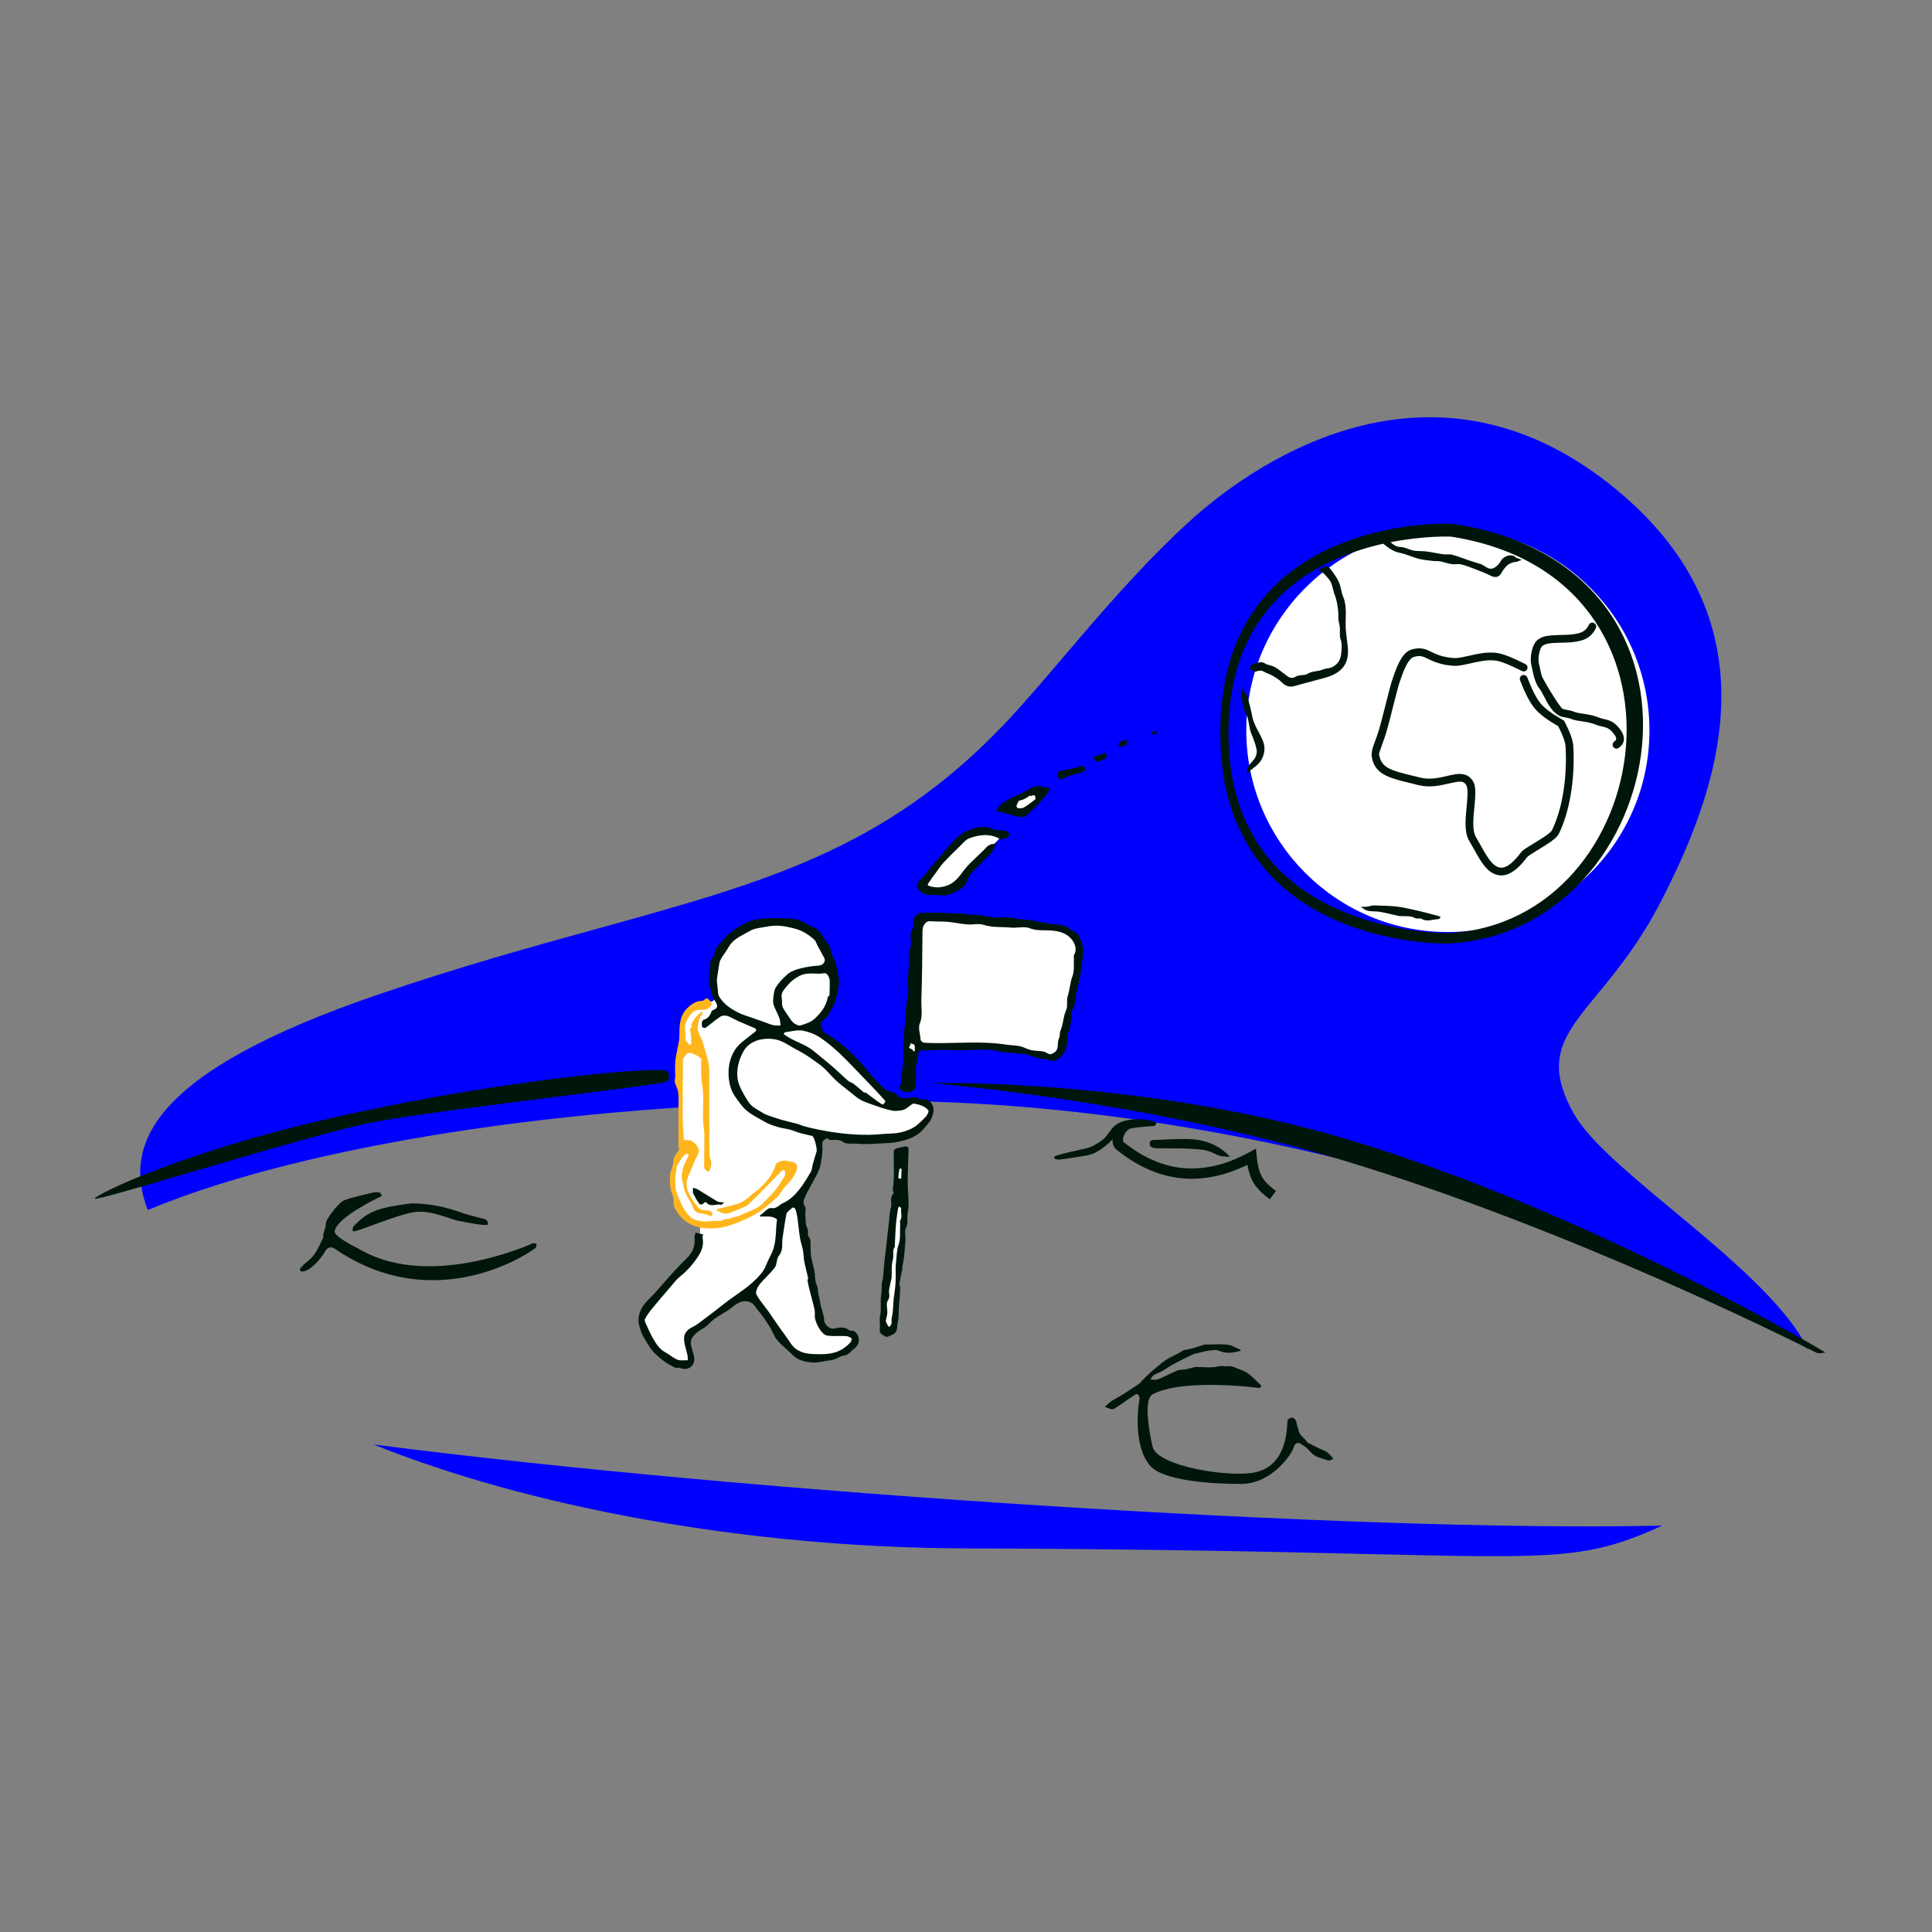 <svg width="750" height="750" viewBox="0 0 750 750" fill="none" xmlns="http://www.w3.org/2000/svg">
<rect x="0" y="0" width="750" height="750" fill="#808080" stroke="none"/>
<path d="M644.479 350.497C667.513 306.061 691.37 240.23 624.566 187.712C557.759 135.19 491.784 174.719 460.747 203.301C442.84 219.791 426.538 238.922 412.263 255.674C403.94 265.441 396.307 274.399 389.446 281.554C343.204 329.776 296.724 342.607 231.901 360.502C206.633 367.477 178.578 375.222 146.663 386.132C59.815 415.824 47.319 443.767 57.376 469.736C60.597 468.385 63.973 467.051 67.498 465.736C126.148 443.861 226.107 427.36 342.098 427.36C490.204 427.36 644.237 480.879 701.87 523.749C693.083 506.084 670.286 487.144 649.418 469.807C632.429 455.693 616.718 442.641 610.888 432.204C599.217 411.312 606.996 401.865 620.171 385.862C627.42 377.057 636.303 366.268 644.479 350.497Z" fill="#0000FF"/>
<path d="M645.336 592.223L644.55 592.244L641.095 592.316C525.897 594.542 292.86 579.831 145.026 560.744C145.024 560.743 145.022 560.742 145.019 560.741L145 560.74C145.009 560.741 145.018 560.742 145.026 560.744C204.363 584.683 288.574 600.839 374.999 601.086C446.501 601.29 495.615 602.441 530.754 603.265C604.532 604.994 616.699 605.28 645.121 592.322L645.336 592.223Z" fill="#0000FF"/>
<path fill-rule="evenodd" clip-rule="evenodd" d="M348.964 447.421L351.79 447.603L347.607 514.696L345.591 517.232L342.492 515.105L348.964 447.421Z" fill="white"/>
<circle cx="562.057" cy="283.554" r="78.255" fill="white"/>
<path fill-rule="evenodd" clip-rule="evenodd" d="M357.203 359.811C357.203 359.811 357.029 355.321 362.38 355.056C367.726 354.791 411.401 359.811 411.401 359.811C411.401 359.811 420.799 361.164 419.247 371.724C417.691 382.285 412.018 406.622 412.018 406.622C412.018 406.622 412.684 410.785 405.86 409.68C399.036 408.575 378.775 403.307 357.203 406.651C357.203 406.651 353.64 407.069 353.743 422.219L351.79 421.859C351.79 421.859 354.641 364.061 357.203 359.811Z" fill="white"/>
<path fill-rule="evenodd" clip-rule="evenodd" d="M389.258 324.077C389.68 323.626 389.258 324.077 389.258 324.077C387.544 325.914 386.088 327.549 385.148 328.728C380.667 334.365 374.662 339.707 372.237 343.792C372.237 343.792 361.503 348.683 357.203 343.597C357.203 343.597 367.064 330.665 374.886 324.888C374.886 324.888 382.483 321.147 389.258 324.077ZM397.592 315.453L389.655 313.148C389.655 313.148 397.704 308.133 402.165 306.233L405.86 307.235C405.86 307.235 402.041 310.967 397.592 315.453C397.48 315.573 397.592 315.453 397.592 315.453Z" fill="white"/>
<path fill-rule="evenodd" clip-rule="evenodd" d="M265.811 530.578C265.811 530.578 251.848 527.482 248.525 511.517C248.525 511.517 251.07 506.911 261.048 496.247C261.048 496.247 273.661 488.149 271.584 475.312C271.584 475.312 257.824 471.745 262.426 450.839L265.36 445.48C265.36 445.48 262.111 422.268 264.863 408.525C264.863 408.525 262.318 390.996 272.92 389.738C272.92 389.738 277.381 389.084 277.874 387.338C277.874 387.338 271.343 369.25 290.462 360.481C309.576 351.716 324.449 366.816 323.849 382.91C323.849 382.91 322.194 393.926 315.449 398.854C315.449 398.854 329.936 407.917 338.002 419.831C338.002 419.831 347.019 429.183 350.983 427.607C350.983 427.607 363.071 427.342 361.424 431.567C359.781 435.788 358.623 441.838 340.923 442.757C340.923 442.757 323.812 440.563 319.351 440.439L316.214 439.343C316.214 439.343 320.075 447.532 315.875 455.341C311.674 463.146 308.62 465.848 309.072 467.363L318.374 510.863C318.374 510.863 317.704 518.209 325.926 516.922C334.149 515.631 331.968 520.65 330.33 521.854C328.691 523.063 315.142 534.65 303.771 519.872C292.399 505.091 290.727 502.053 290.727 502.053L267.987 517.973C267.987 517.973 266.22 519.69 267.507 523.688C267.507 523.688 269.965 529.605 265.811 530.578Z" fill="white"/>
<path fill-rule="evenodd" clip-rule="evenodd" d="M473.83 289.893C469.776 198.84 563.498 203.271 563.698 203.301C675.598 219.854 648.964 361.809 562.245 366.301C562.185 366.304 477.328 368.462 473.83 289.893ZM477.045 289.784C474.603 234.941 510.746 216.93 536.995 211.07C537.084 211.164 537.199 211.264 537.334 211.371C539.138 212.807 540.926 214.128 543.351 214.595C544.773 214.869 546.15 215.366 547.528 215.865L547.529 215.865C548.591 216.249 549.655 216.634 550.742 216.916C552.18 217.29 553.676 217.457 555.167 217.623C555.598 217.672 556.028 217.72 556.456 217.772C556.852 217.821 557.255 217.824 557.657 217.826C558.164 217.829 558.67 217.832 559.159 217.928C559.805 218.055 560.442 218.237 561.078 218.419C561.867 218.645 562.654 218.87 563.458 218.989C564.029 219.074 564.621 219.045 565.211 219.016C565.917 218.981 566.62 218.946 567.278 219.107C569.007 219.532 570.686 220.183 572.358 220.832L572.358 220.833C572.595 220.924 572.831 221.016 573.067 221.107L573.443 221.252C575.215 221.935 576.998 222.622 578.683 223.487C580.301 224.317 581.811 224.155 582.672 222.702C583.984 220.493 585.362 218.434 588.283 218.165C588.849 218.113 589.399 217.872 589.948 217.631C590.199 217.522 590.449 217.412 590.7 217.321L590.404 217.204C589.679 216.919 588.955 216.634 588.234 216.341C588.22 216.336 588.223 216.3 588.226 216.261C588.229 216.216 588.233 216.166 588.213 216.152C586.471 214.879 583.582 215.921 582.606 217.795C582.006 218.949 580.847 220.093 579.664 220.595C578.454 221.108 577.435 220.472 576.357 219.799L576.356 219.799C575.912 219.521 575.457 219.238 574.975 219.026C572.91 218.409 571.048 217.799 569.194 217.172C568.612 216.976 568.033 216.766 567.455 216.556L567.453 216.556L567.453 216.555C566.219 216.107 564.986 215.66 563.719 215.346C563.084 215.188 562.411 215.199 561.735 215.211C561.208 215.22 560.679 215.229 560.164 215.158C559.15 215.017 558.141 214.83 557.132 214.642L557.131 214.642C556.013 214.434 554.894 214.227 553.767 214.082C553.02 213.987 552.254 213.966 551.492 213.945C550.252 213.911 549.018 213.877 547.878 213.523C547.461 213.394 547.056 213.245 546.654 213.096C545.599 212.707 544.556 212.323 543.322 212.305C542.229 212.289 540.955 211.538 540.11 210.745C540.002 210.642 539.897 210.556 539.795 210.482C553.086 207.866 563.206 208.315 563.269 208.325C664.444 223.988 643.617 358.028 562.245 362.243C562.189 362.246 480.327 363.509 477.045 289.784ZM248.795 516.695L248.88 516.944C249.406 518.483 250.303 519.896 251.226 521.35C251.586 521.917 251.95 522.491 252.298 523.081C252.522 523.355 252.725 523.624 252.921 523.883L252.922 523.884C253.276 524.352 253.606 524.788 253.993 525.167C256.459 527.571 259.153 529.677 262.357 531.018C262.571 531.109 262.848 531.056 263.123 531.002C263.399 530.949 263.675 530.896 263.887 530.989C266.763 532.26 269.617 530.629 269.502 527.459C269.462 526.37 269.136 525.293 268.808 524.212C268.579 523.457 268.35 522.7 268.216 521.935C268.079 521.14 268.219 520.122 268.628 519.444C269.702 517.664 271.407 516.58 273.204 515.525C274.052 515.027 274.773 514.321 275.497 513.611L275.497 513.611L275.497 513.611L275.497 513.611L275.498 513.611L275.498 513.611L275.498 513.61L275.499 513.61C276.063 513.057 276.628 512.503 277.257 512.044C278.256 511.318 279.317 510.68 280.379 510.042C281.156 509.575 281.933 509.107 282.686 508.606C283.204 508.259 283.69 507.873 284.176 507.487L284.176 507.487C285.321 506.579 286.463 505.672 288.015 505.283C289.979 504.794 292.03 505.415 293.199 507.244C293.7 508.028 294.295 508.75 294.89 509.473C295.342 510.021 295.794 510.57 296.206 511.146C297.204 512.541 298.144 513.985 299.022 515.458C299.375 516.049 299.682 516.674 299.989 517.299L299.989 517.3C300.521 518.383 301.051 519.463 301.813 520.35C302.851 521.557 304.045 522.63 305.241 523.703L305.242 523.704C306.054 524.433 306.867 525.163 307.632 525.936C309.788 528.113 312.566 528.684 315.378 528.924C316.822 529.044 318.283 528.76 319.709 528.483L319.709 528.483C320.604 528.31 321.486 528.139 322.34 528.072C323.471 527.984 324.371 527.538 325.255 527.1C326.079 526.692 326.888 526.291 327.855 526.193C328.761 526.101 329.598 525.334 330.435 524.567C330.809 524.224 331.183 523.881 331.563 523.598C333.962 521.815 334.041 518.504 331.641 516.82C331.396 516.649 331.034 516.636 330.674 516.623C330.301 516.609 329.93 516.596 329.699 516.406C327.853 514.896 325.876 515.297 323.855 515.736C322.069 516.121 319.895 514.142 319.92 512.326C319.931 511.586 319.733 510.839 319.538 510.102L319.538 510.1C319.487 509.91 319.437 509.721 319.391 509.533C319.277 509.066 319.135 508.604 318.992 508.143C318.736 507.315 318.48 506.489 318.397 505.647C318.324 504.907 318.144 504.194 317.964 503.481C317.728 502.545 317.491 501.608 317.496 500.611C317.499 500.012 317.267 499.419 317.033 498.82C316.861 498.38 316.688 497.937 316.607 497.486C316.488 496.835 316.441 496.172 316.394 495.509V495.509C316.344 494.82 316.295 494.131 316.167 493.456C315.993 492.544 315.764 491.643 315.536 490.744L315.536 490.743L315.536 490.743L315.536 490.743L315.536 490.742L315.535 490.742L315.535 490.741L315.535 490.741L315.535 490.741L315.535 490.74L315.535 490.74L315.535 490.74L315.535 490.739L315.535 490.739L315.535 490.739L315.535 490.738L315.534 490.738L315.534 490.737L315.534 490.737L315.534 490.737L315.534 490.736L315.534 490.736C315.276 489.718 315.017 488.701 314.84 487.67C314.708 486.905 314.707 486.118 314.707 485.33C314.706 484.818 314.706 484.305 314.67 483.797C314.648 483.498 314.647 483.175 314.646 482.848C314.643 481.928 314.64 480.98 314.178 480.457C313.61 479.818 313.634 479.152 313.659 478.473C313.679 477.908 313.7 477.333 313.38 476.758C312.767 475.656 312.731 474.225 312.696 472.805V472.804C312.683 472.273 312.669 471.743 312.626 471.233C312.596 470.881 312.638 470.486 312.68 470.097V470.097V470.096V470.096V470.096V470.095V470.095V470.095V470.095V470.094V470.094V470.094V470.094V470.093V470.093V470.093V470.092V470.092V470.092C312.751 469.427 312.821 468.781 312.525 468.403C311.44 467.022 312.065 465.651 312.527 464.637C312.554 464.578 312.58 464.521 312.605 464.464C313.36 462.787 314.258 461.173 315.155 459.559L315.156 459.559C316.118 457.829 317.079 456.1 317.865 454.294C318.596 452.612 318.829 450.693 319.057 448.809L319.058 448.805C319.103 448.429 319.149 448.054 319.198 447.682C319.287 447.009 319.262 446.32 319.237 445.631V445.631V445.631V445.63V445.63V445.63V445.63V445.629V445.629V445.629V445.629V445.629V445.628V445.628V445.628V445.628V445.627V445.627V445.627V445.627V445.626V445.626C319.21 444.86 319.182 444.095 319.312 443.356C319.405 442.832 320.125 442.382 320.735 442C320.827 441.943 320.917 441.887 321.001 441.833C321.063 441.793 321.202 441.915 321.37 442.062C321.565 442.233 321.798 442.437 321.993 442.462C322.547 442.533 323.153 442.527 323.755 442.521C324.926 442.51 326.083 442.499 326.817 443.056C328.134 444.056 329.516 444.003 330.835 443.953C331.38 443.932 331.915 443.911 332.429 443.966C335.315 444.273 338.253 444.091 341.191 443.91L341.192 443.91L341.193 443.91L341.194 443.91L341.195 443.91L341.195 443.91L341.196 443.91L341.197 443.91L341.198 443.91L341.199 443.91L341.2 443.91L341.201 443.91L341.202 443.91L341.203 443.91L341.204 443.91L341.205 443.91L341.206 443.91L341.206 443.91L341.207 443.909L341.208 443.909L341.209 443.909C342.358 443.838 343.506 443.768 344.652 443.726C345.411 443.699 346.177 443.669 346.925 443.548C350.649 442.947 354.309 442.078 357.255 439.56C358.165 438.783 358.928 437.834 359.691 436.886C360.011 436.488 360.331 436.091 360.661 435.707C361.539 434.684 361.869 433.519 362.243 432.187C362.936 429.723 361.396 426.63 358.729 426.829C357.633 426.911 356.892 426.567 356.011 426.145C355.485 425.891 354.776 425.888 354.169 425.956C353.749 426.003 353.326 426.083 352.904 426.164C351.192 426.49 349.498 426.813 348.124 424.891C347.837 424.49 347.271 424.272 346.726 424.063C346.566 424.002 346.409 423.941 346.26 423.877C345.953 423.744 345.619 423.646 345.287 423.549C344.693 423.376 344.104 423.204 343.684 422.834C341.957 421.315 340.349 419.649 338.794 417.95C338.002 417.085 337.251 416.181 336.501 415.278L336.5 415.277L336.5 415.277L336.5 415.276L336.499 415.276L336.499 415.275L336.498 415.275L336.498 415.274L336.498 415.274L336.497 415.274L336.497 415.273L336.497 415.273L336.496 415.272L336.496 415.272L336.495 415.271L336.495 415.271L336.495 415.27L336.494 415.27L336.494 415.269L336.494 415.269L336.492 415.268L336.492 415.267L336.492 415.267L336.492 415.267L336.492 415.267L336.492 415.267L336.491 415.266L336.491 415.266L336.491 415.266L336.491 415.266L336.491 415.266L336.49 415.266L336.49 415.265L336.49 415.265L336.49 415.265L336.49 415.265L336.49 415.265L336.489 415.264L336.489 415.264L336.489 415.264L336.489 415.264C335.711 414.327 334.932 413.389 334.108 412.495C332.482 410.73 330.778 409.028 329.013 407.402C327.564 406.067 326.018 404.824 324.434 403.651C323.282 402.798 322.042 402.06 320.806 401.324L320.453 401.115C318.816 400.138 318.681 398.42 318.645 396.879C318.637 396.518 319.279 396.142 319.922 395.766C320.218 395.593 320.514 395.419 320.747 395.247C320.801 395.207 320.86 395.159 320.892 395.101C321.164 394.605 321.438 394.111 321.712 393.617L321.713 393.616L321.713 393.615L321.713 393.615L321.714 393.614L321.714 393.613L321.715 393.613L321.715 393.612L321.715 393.611L321.716 393.611L321.716 393.61L321.716 393.609L321.717 393.609L321.717 393.608L321.717 393.607L321.718 393.607L321.718 393.606L321.719 393.605L321.719 393.604L321.719 393.604L321.72 393.603C322.526 392.149 323.332 390.696 324.096 389.219C324.295 388.836 324.373 388.387 324.451 387.941V387.941L324.451 387.941L324.451 387.941C324.48 387.776 324.508 387.611 324.543 387.451C324.665 386.884 324.807 386.318 324.949 385.751C325.322 384.266 325.694 382.78 325.71 381.291C325.718 380.558 325.568 379.567 325.424 378.706C325.151 377.074 324.863 375.435 324.416 373.845C324.256 373.274 323.979 372.738 323.701 372.201C323.49 371.792 323.278 371.382 323.117 370.955C322.919 370.433 322.777 369.87 322.636 369.31L322.636 369.309C322.371 368.263 322.109 367.224 321.492 366.467C320.931 365.779 320.462 365.011 319.992 364.24L319.991 364.24L319.991 364.239C318.897 362.446 317.798 360.644 315.526 359.835C314.61 359.508 313.742 359.006 312.878 358.506C311.724 357.838 310.579 357.176 309.341 356.946C306.149 356.352 302.808 356.406 299.534 356.461C296.955 356.505 294.276 356.616 291.844 357.36C290.091 357.896 288.321 358.761 286.642 359.887C286.336 360.091 286.025 360.295 285.712 360.499C284.11 361.545 282.472 362.614 281.424 364.021C281.02 364.563 280.554 365.081 280.084 365.605C278.664 367.185 277.206 368.808 277.303 371.24C275.707 372.149 275.661 373.711 275.619 375.16C275.606 375.613 275.593 376.055 275.534 376.463L275.527 376.51C275.278 378.202 275.011 380.015 275.399 382.013C275.874 384.462 276.412 386.659 277.69 388.761C278.446 390.005 279.07 391.327 276.974 392.018C276.681 392.115 276.32 392.369 276.222 392.635C275.723 393.993 275.049 395.224 273.611 395.708C272.292 396.152 272.39 397.076 272.487 397.983C272.512 398.216 272.537 398.447 272.537 398.669C272.538 398.787 273.642 399.167 273.911 398.975C274.73 398.388 275.521 397.761 276.313 397.134C277.397 396.275 278.481 395.417 279.634 394.662C280.33 394.207 281.557 394.143 282.383 394.402C283.28 394.683 284.122 395.131 284.966 395.58L284.966 395.58C285.48 395.853 285.994 396.126 286.521 396.363C287.88 396.972 289.252 397.55 290.624 398.128C291.342 398.431 292.059 398.733 292.775 399.04C293.709 399.44 293.879 399.965 293.009 400.641C292.559 400.991 292.107 401.34 291.655 401.688L291.654 401.69L291.653 401.69L291.653 401.69L291.652 401.691L291.652 401.691L291.652 401.691L291.651 401.692L291.651 401.692L291.65 401.692L291.65 401.693L291.649 401.693L291.649 401.693L291.649 401.694L291.648 401.694L291.648 401.694L291.647 401.694L291.647 401.695L291.647 401.695L291.646 401.695L291.646 401.696C290.479 402.597 289.311 403.497 288.163 404.422C284.973 406.994 283.368 410.563 282.928 414.43C282.625 417.101 282.921 420.041 283.775 422.584C284.45 424.593 285.829 426.398 287.173 428.157C287.414 428.473 287.654 428.787 287.889 429.1C289.634 431.432 292.118 432.815 294.59 434.189C295.296 434.583 296.002 434.975 296.688 435.389C298.278 436.347 300.121 436.935 301.911 437.491C302.792 437.764 303.704 437.932 304.617 438.1C305.346 438.234 306.076 438.368 306.791 438.556C307.444 438.728 308.079 438.969 308.714 439.209L308.714 439.209C309.306 439.434 309.897 439.658 310.504 439.826C311.596 440.13 312.704 440.379 313.812 440.628L313.813 440.629C314.365 440.753 314.917 440.877 315.467 441.007C315.475 441.009 315.479 441.023 315.481 441.043C315.482 441.053 315.483 441.064 315.484 441.077L315.484 441.078V441.078C315.486 441.102 315.488 441.128 315.493 441.149C315.494 441.153 315.495 441.157 315.496 441.16C315.498 441.164 315.499 441.167 315.5 441.17C315.504 441.177 315.508 441.182 315.512 441.186C316.249 441.771 317.287 446.17 317.002 447.021C316.484 448.566 316.044 450.138 315.605 451.708L315.515 452.027C315.42 452.366 315.36 452.723 315.3 453.079L315.3 453.079C315.192 453.721 315.085 454.359 314.775 454.881L314.481 455.379C313.126 457.672 311.757 459.987 310.074 462.028C308.4 464.057 306.445 465.97 303.951 467.035C303.464 467.243 303.046 467.564 302.623 467.887C301.756 468.552 300.874 469.229 299.348 468.961C298.528 468.818 297.525 469.71 296.526 470.599C296.085 470.991 295.645 471.383 295.221 471.684C295.118 471.756 295.041 471.866 294.963 471.976C294.945 472.001 294.928 472.026 294.91 472.05C294.893 472.074 294.875 472.097 294.857 472.119C294.874 472.124 294.89 472.129 294.907 472.134L294.932 472.143L294.953 472.15L294.97 472.157L294.99 472.164L295.036 472.182C295.16 472.229 295.284 472.276 295.409 472.276C295.837 472.282 296.269 472.27 296.699 472.258L296.701 472.258C297.586 472.233 298.47 472.209 299.332 472.334C300.17 472.454 301.667 473.154 301.629 473.418C301.43 474.802 301.349 476.192 301.268 477.585V477.585C301.138 479.819 301.007 482.06 300.386 484.298C299.994 485.705 299.358 486.97 298.726 488.227C298.246 489.18 297.769 490.13 297.401 491.134C296.434 493.778 294.072 496.1 291.874 498.066C289.994 499.749 287.909 501.205 285.825 502.661C284.785 503.387 283.745 504.114 282.729 504.869C281.524 505.769 280.342 506.7 279.16 507.631L279.156 507.634L279.152 507.637L279.149 507.64L279.145 507.643C278.462 508.181 277.78 508.719 277.092 509.251L276.884 509.412L276.882 509.413L276.88 509.414L276.879 509.415L276.875 509.418L276.875 509.418L276.875 509.419L276.875 509.419L276.874 509.419L276.874 509.419L276.874 509.419L276.873 509.42L276.873 509.42L276.873 509.42L276.873 509.42L276.872 509.42L276.872 509.42L276.872 509.421L276.872 509.421L276.871 509.421C275.817 510.234 274.76 511.048 273.68 511.829C273.239 512.147 272.805 512.482 272.37 512.817C271.234 513.693 270.096 514.571 268.826 515.16C266.785 516.104 265.527 517.652 265.543 519.621C265.555 521.062 265.946 522.497 266.338 523.935C266.534 524.653 266.73 525.372 266.879 526.094C266.969 526.525 266.975 526.974 266.981 527.423C266.984 527.629 266.986 527.835 266.997 528.039C266.583 528.026 266.157 528.045 265.73 528.064C264.768 528.108 263.805 528.152 262.986 527.828C262.004 527.441 261.116 526.828 260.225 526.213L260.225 526.212C259.6 525.781 258.974 525.349 258.313 524.993C255.933 523.71 254.624 521.533 253.37 519.328C252.474 517.749 251.726 516.079 250.984 514.419L250.984 514.419L250.882 514.192C250.865 514.154 250.848 514.115 250.83 514.075L250.8 514.011C250.506 513.363 250.13 512.535 250.358 512.09C251.107 510.633 252.091 509.272 253.135 507.997C255.202 505.472 257.333 502.999 259.465 500.527L259.465 500.526L259.466 500.525L259.466 500.525L259.467 500.524L259.467 500.523L259.468 500.523L259.468 500.522L259.469 500.522L259.469 500.521L259.47 500.52L259.47 500.52L259.471 500.519L259.471 500.518L259.472 500.518L259.472 500.517L259.473 500.516L259.473 500.516L259.474 500.515L259.474 500.515L259.476 500.513L260.216 499.655C260.521 499.3 260.82 498.935 261.119 498.569C261.984 497.512 262.853 496.45 263.901 495.62C266.771 493.348 269.072 490.671 271.087 487.629C272.656 485.258 273.272 482.874 272.686 480.126C272.65 479.952 272.765 479.746 272.88 479.54C272.934 479.444 272.988 479.347 273.027 479.253C272.542 479.13 272.056 479.007 271.571 478.883L271.549 478.877C271.043 478.749 270.538 478.62 270.032 478.492C269.984 478.695 269.918 478.901 269.851 479.107C269.706 479.554 269.561 480.001 269.606 480.428C269.956 483.772 268.89 486.272 266.357 488.701C263.11 491.815 260.13 495.212 257.151 498.607L257.149 498.61C256.159 499.738 255.169 500.867 254.169 501.984C253.637 502.579 253.077 503.139 252.518 503.698C250.604 505.612 248.711 507.505 248.055 510.671C247.555 513.086 248.163 514.857 248.795 516.695ZM342.152 440.269C341.311 440.332 340.467 440.396 339.617 440.445C326.817 441.186 312.315 437.396 311.292 436.923C310.176 436.405 308.954 436.112 307.733 435.82C307.248 435.703 306.763 435.587 306.285 435.457C305.872 435.344 305.457 435.241 305.041 435.138L305.04 435.138L305.04 435.138C304.389 434.977 303.737 434.815 303.097 434.618C301.375 434.087 299.661 433.521 297.961 432.925C297.351 432.712 296.76 432.41 296.208 432.071C295.802 431.822 295.387 431.583 294.971 431.343C293.815 430.677 292.657 430.01 291.699 429.128C290.748 428.251 290.059 427.067 289.384 425.908L289.384 425.907L289.384 425.907L289.323 425.803C289.22 425.626 289.116 425.449 289.012 425.274C288.27 424.026 287.594 422.711 287.052 421.375C284.773 415.758 287.628 409.688 288.826 407.739C290.342 405.272 293.165 403.916 295.468 403.5C297.443 403.143 300.051 403.062 302.444 403.887C304.09 404.455 305.523 405.315 306.949 406.171L306.949 406.171C307.796 406.679 308.641 407.186 309.526 407.629C312.5 409.118 315.163 411.05 317.802 412.964L318.113 413.19C319.637 414.294 320.945 415.688 322.257 417.085L322.257 417.086C323.063 417.944 323.87 418.803 324.728 419.598C326.06 420.829 327.496 421.948 328.932 423.066C329.271 423.331 329.611 423.595 329.949 423.861C330.304 424.14 330.654 424.43 331.006 424.72C332.068 425.596 333.134 426.476 334.333 427.088C335.852 427.864 337.487 428.419 339.118 428.973L339.119 428.973C339.643 429.151 340.166 429.329 340.686 429.514C341.943 429.963 343.216 430.387 344.51 430.705C344.653 430.74 344.797 430.777 344.942 430.813L344.946 430.814C345.959 431.071 347.005 431.336 348.006 431.254C350.92 431.016 351.054 430.914 353.481 429.069L353.481 429.068C353.611 428.97 353.747 428.866 353.891 428.758C354.184 428.535 354.672 428.373 355.015 428.445C357.023 428.864 359.084 429.37 360.386 431.043C360.669 431.406 359.993 432.879 359.399 433.491C359.288 433.606 359.177 433.72 359.067 433.834C357.296 435.667 355.563 437.46 352.991 438.517C350.759 439.434 348.646 439.957 346.302 440.023C344.915 440.061 343.536 440.165 342.152 440.269ZM278.732 385.07C278.72 384.861 278.707 384.652 278.683 384.451C278.575 383.548 278.48 382.645 278.384 381.741L278.384 381.738C278.345 381.367 278.305 380.995 278.265 380.623C278.493 378.74 278.693 377.267 278.956 375.804C279.003 375.542 279.043 375.275 279.083 375.007C279.211 374.145 279.341 373.273 279.723 372.54C280.158 371.703 280.703 370.924 281.249 370.144C281.772 369.397 282.295 368.649 282.722 367.85C284.175 365.13 286.696 363.784 289.182 362.458L289.182 362.458C289.849 362.102 290.514 361.747 291.155 361.368C292.529 360.553 294.241 360.286 295.932 360.021L295.933 360.021L295.934 360.021C296.476 359.936 297.017 359.852 297.543 359.75C298.931 359.481 300.367 359.315 301.778 359.342C304.035 359.385 306.212 359.906 308.422 360.46C311.431 361.214 313.847 362.761 316.058 364.73C316.511 365.133 316.774 365.749 317.037 366.365L317.037 366.366C317.166 366.667 317.294 366.968 317.445 367.245C317.757 367.817 318.074 368.387 318.39 368.957L318.394 368.963C318.927 369.922 319.46 370.881 319.97 371.852C320.682 373.206 319.496 374.729 317.931 374.812C316.837 374.87 308.739 375.555 305.814 378.119C303.32 380.304 302.714 381.144 301.737 382.497C301.568 382.731 301.389 382.98 301.186 383.255C300.468 384.226 299.859 388.684 300.249 389.872C300.59 390.911 301.058 391.908 301.526 392.905L301.526 392.905L301.526 392.905L301.526 392.906L301.526 392.906L301.526 392.906L301.526 392.906L301.526 392.907L301.526 392.907L301.527 392.907L301.527 392.907L301.527 392.907L301.527 392.908L301.527 392.908L301.527 392.908L301.527 392.908L301.527 392.909L301.527 392.909L301.527 392.909L301.527 392.909L301.528 392.91L301.528 392.91C301.902 393.707 302.276 394.505 302.587 395.326C302.809 395.913 302.862 396.564 302.915 397.215C302.939 397.51 302.963 397.805 303.003 398.095C302.717 398.086 302.429 398.09 302.14 398.093C301.486 398.101 300.831 398.108 300.204 397.981C299.507 397.839 298.834 397.575 298.161 397.312L298.161 397.312L298.161 397.312L298.16 397.311L298.16 397.311L298.16 397.311L298.16 397.311L298.159 397.311L298.159 397.311L298.159 397.311L298.158 397.311L298.158 397.311L298.158 397.311L298.158 397.311C297.859 397.193 297.56 397.076 297.258 396.969L296.427 396.676C295.435 396.325 294.443 395.975 293.45 395.625L293.377 395.599L291.395 394.9C290.975 394.752 290.549 394.614 290.124 394.477L290.122 394.476C289.183 394.173 288.244 393.869 287.36 393.449C284.027 391.867 280.91 389.953 279.039 386.606C278.798 386.173 278.765 385.619 278.732 385.07ZM313.113 493.643C313.319 494.496 313.525 495.348 313.714 496.203C313.745 496.345 313.651 496.511 313.558 496.677C313.514 496.755 313.471 496.832 313.44 496.907C313.716 498.471 313.977 499.626 314.27 500.772C314.479 501.585 314.694 502.396 314.909 503.208C315.32 504.761 315.731 506.315 316.097 507.877C316.299 508.746 316.396 509.686 316.311 510.567C316.082 512.942 318.823 518.094 321.01 518.45C322.498 518.693 324.027 518.671 325.559 518.648C326.508 518.634 327.458 518.621 328.401 518.67C329.141 518.707 329.945 519.055 330.538 519.501C330.723 519.642 330.486 520.73 330.141 521.107C329.332 521.989 328.403 522.795 327.41 523.462C323.894 525.829 319.88 525.792 315.881 525.655C312.345 525.535 309.121 524.724 306.975 521.504C305.967 519.993 304.902 518.519 303.836 517.045C303.178 516.134 302.52 515.224 301.875 514.304C301.335 513.532 300.81 512.751 300.284 511.97C299.641 511.013 298.998 510.057 298.328 509.119C297.823 508.413 297.286 507.723 296.75 507.034C295.595 505.55 294.441 504.068 293.607 502.423C293.173 501.566 294.047 499.655 294.849 498.641C295.701 497.563 296.667 496.572 297.632 495.582L297.632 495.582L297.632 495.582L297.632 495.582L297.633 495.581L297.633 495.581L297.633 495.581L297.633 495.581L297.634 495.58L297.634 495.58L297.634 495.58L297.635 495.579L297.635 495.579L297.635 495.579L297.635 495.579L297.636 495.578L297.636 495.578L297.636 495.578L297.637 495.577L297.637 495.577L297.637 495.577C298.741 494.444 299.844 493.313 300.777 492.053C301.225 491.445 301.381 490.612 301.536 489.784C301.699 488.914 301.861 488.049 302.361 487.459C303.633 485.962 303.651 484.294 303.668 482.655C303.675 481.948 303.682 481.245 303.79 480.565C303.948 479.577 304.094 478.583 304.24 477.588L304.241 477.587C304.547 475.504 304.854 473.417 305.265 471.362C305.417 470.608 306.223 469.97 306.999 469.356C307.258 469.151 307.514 468.949 307.741 468.746C307.843 468.655 308.635 469.019 308.739 469.305C309.087 470.265 309.353 471.275 309.495 472.289C309.664 473.496 309.806 474.709 309.948 475.921L309.948 475.922L309.948 475.922L309.948 475.923L309.948 475.923L309.948 475.924L309.948 475.924L309.948 475.924L309.948 475.925L309.948 475.925L309.949 475.926L309.949 475.926L309.949 475.927L309.949 475.927L309.949 475.928L309.949 475.928L309.949 475.929L309.949 475.929L309.949 475.929L309.949 475.93L309.95 475.932C310.136 477.52 310.322 479.108 310.569 480.685C310.698 481.505 310.925 482.309 311.152 483.114C311.352 483.821 311.551 484.528 311.684 485.245C311.817 485.962 311.88 486.692 311.944 487.421V487.422C312.01 488.183 312.077 488.944 312.221 489.69C312.478 491.015 312.796 492.329 313.113 493.643ZM310.786 398.05C310.01 398.279 308.737 397.651 308.016 397.033C307.375 396.484 306.896 395.747 306.417 395.01C306.21 394.692 306.004 394.375 305.784 394.072C305.589 393.779 305.395 393.501 305.207 393.232C304.6 392.361 304.063 391.589 303.762 390.735C303.579 390.216 303.578 389.637 303.578 389.054C303.578 388.588 303.578 388.119 303.484 387.676C303.049 385.621 304.16 384.337 305.305 383.012L305.306 383.011C305.473 382.818 305.642 382.623 305.806 382.424C307.133 380.825 308.765 379.638 310.566 378.736C311.599 378.219 312.851 378.004 314.021 377.927C314.775 377.878 315.54 377.912 316.303 377.945C317.405 377.994 318.503 378.042 319.557 377.841C320.734 377.615 321.104 378.173 321.494 378.801C321.856 379.386 322.081 380.145 322.101 380.835C322.153 382.659 322.092 384.489 321.995 386.311C321.988 386.455 321.831 386.586 321.67 386.719C321.513 386.85 321.353 386.984 321.328 387.134C320.761 390.624 318.623 393.252 316.207 395.493C314.8 396.799 312.695 397.487 310.786 398.05ZM335.862 424.003C335.845 423.99 335.677 424.184 335.579 424.281C335.276 424.019 334.981 423.763 334.693 423.512C333.508 422.482 332.437 421.551 331.316 420.686C331.033 420.467 330.688 420.325 330.344 420.182C329.969 420.027 329.596 419.873 329.305 419.621C328.319 418.769 327.366 417.881 326.413 416.993C325.605 416.241 324.798 415.488 323.971 414.758C322.278 413.264 320.541 411.82 318.787 410.398C318.419 410.1 318.054 409.796 317.689 409.492C316.446 408.457 315.199 407.419 313.827 406.596C312.527 405.815 311.142 405.177 309.757 404.539L309.756 404.539C308.918 404.153 308.08 403.767 307.26 403.349C306.352 402.886 305.499 402.314 304.649 401.744C304.521 401.659 304.393 401.573 304.265 401.488C304.244 401.474 304.524 400.749 304.709 400.727C305.376 400.646 306.053 400.526 306.731 400.406L306.732 400.406C308.48 400.097 310.236 399.787 311.849 400.131C314.131 400.617 316.438 401.439 318.6 402.927C322.165 405.381 325.315 408.189 328.308 411.233C331.597 414.581 334.841 417.972 338.086 421.363L339.273 422.604C340.71 424.105 342.105 425.646 343.499 427.187C343.626 427.327 343.714 427.687 343.629 427.8C343.346 428.172 342.857 428.815 342.661 428.747C342.015 428.519 341.429 428.093 340.86 427.679L340.86 427.679L340.757 427.604C339.899 426.982 339.048 426.352 338.196 425.721C337.419 425.146 336.643 424.571 335.862 424.003ZM708.623 525.063C708.253 525.077 707.862 525.133 707.471 525.188C706.61 525.31 705.748 525.433 705.105 525.117C705.066 525.098 704.96 525.044 704.789 524.958L704.747 524.937L704.739 524.933C698.285 521.677 611.292 477.789 522.548 450.786C445.621 427.378 364.824 420.75 361.368 420.467L361.269 420.458C360.9 420.427 443.376 418.383 523.762 442.489C616.176 470.202 708.238 524.598 708.623 525.063ZM420.311 371.583L420.311 371.582L420.311 371.58L420.311 371.578L420.314 371.555L420.316 371.537C420.412 370.645 420.51 369.743 420.62 368.829C420.559 368.583 420.502 368.343 420.445 368.107C420.184 367.017 419.948 366.031 419.579 365.099C419.544 365.012 419.51 364.924 419.477 364.837L419.428 364.711C418.862 363.248 418.296 361.783 416.397 361.327C415.979 361.227 415.622 360.905 415.259 360.579C414.961 360.31 414.658 360.038 414.315 359.883C413.311 359.43 412.218 359.116 411.132 358.925C410.583 358.829 410.02 358.815 409.456 358.801C408.901 358.787 408.346 358.773 407.805 358.681C406.834 358.515 405.868 358.306 404.903 358.097C403.418 357.777 401.935 357.456 400.433 357.291C399.855 357.228 399.278 357.173 398.701 357.119L398.699 357.119C397.087 356.966 395.479 356.814 393.872 356.473C392.384 356.158 390.836 356.114 389.292 356.07H389.292H389.291H389.291H389.29C388.797 356.056 388.304 356.042 387.814 356.019C387.589 356.009 387.357 356.083 387.126 356.157C386.871 356.239 386.617 356.321 386.378 356.285C384.674 356.027 382.978 355.718 381.282 355.408C380.849 355.329 380.416 355.25 379.984 355.172C379.229 355.036 378.479 355.047 377.72 355.059C376.872 355.072 376.014 355.085 375.126 354.893C373.601 354.563 372.013 354.551 370.412 354.539C369.335 354.53 368.253 354.522 367.18 354.417C364.966 354.2 362.725 354.251 360.484 354.303C359.567 354.324 358.651 354.346 357.737 354.348C356.385 354.353 354.705 355.909 354.609 357.233C354.581 357.608 354.602 358.019 354.623 358.428V358.429V358.429V358.43V358.43V358.431V358.431V358.431V358.432V358.432V358.433V358.433V358.433V358.434V358.434V358.435V358.435V358.435C354.667 359.301 354.71 360.163 354.306 360.675C353.283 361.969 353.422 363.361 353.562 364.759C353.677 365.906 353.792 367.056 353.266 368.16C352.745 369.254 352.811 370.568 352.877 371.881C352.909 372.522 352.941 373.163 352.905 373.778C352.844 374.813 352.751 375.848 352.658 376.883C352.476 378.91 352.294 380.941 352.352 382.978C352.36 383.254 352.433 383.532 352.505 383.809L352.505 383.809C352.596 384.158 352.686 384.505 352.645 384.838C352.469 386.261 352.255 387.678 352.04 389.095L352.04 389.096L352.04 389.097L352.04 389.097L352.04 389.098L352.04 389.099L352.039 389.1L352.039 389.1L352.039 389.101L352.039 389.102L352.039 389.103L352.039 389.103L352.039 389.104L352.039 389.105L352.039 389.106L352.039 389.106L352.039 389.107L352.038 389.108L352.038 389.108C351.859 390.295 351.679 391.482 351.522 392.672C351.408 393.529 351.414 394.385 351.419 395.247V395.247C351.426 396.35 351.433 397.461 351.19 398.59C350.909 399.898 350.904 401.252 350.898 402.619C350.893 403.65 350.889 404.688 350.766 405.719C350.608 407.045 350.634 408.383 350.661 409.726V409.727C350.696 411.539 350.731 413.359 350.316 415.171C350.06 416.291 349.992 417.453 349.923 418.617C349.879 419.363 349.836 420.11 349.742 420.848C349.707 421.12 349.534 421.425 349.373 421.708L349.372 421.709C349.18 422.046 349.006 422.352 349.107 422.533C349.429 423.108 350.188 423.548 350.856 423.795C352.675 424.468 355.125 423.584 355.228 422.291C355.274 421.713 355.341 421.132 355.407 420.55L355.408 420.548C355.582 419.027 355.756 417.502 355.57 416.025C355.396 414.65 355.709 413.373 356.02 412.105L356.02 412.104C356.284 411.029 356.547 409.959 356.51 408.839C356.499 408.495 356.916 407.84 357.156 407.829C360.261 407.697 363.37 407.62 366.479 407.603C367.587 407.596 368.695 407.628 369.803 407.66C371.021 407.695 372.238 407.729 373.455 407.714C374.732 407.698 376.009 407.643 377.287 407.589C379.348 407.502 381.409 407.414 383.466 407.486C384.757 407.531 386.039 407.792 387.323 408.054C388.217 408.236 389.113 408.418 390.013 408.528C390.571 408.596 391.132 408.609 391.693 408.621C392.606 408.642 393.522 408.663 394.439 408.921C394.978 409.072 395.563 409.053 396.15 409.035C396.694 409.017 397.24 409 397.752 409.118C398.59 409.312 399.404 409.607 400.219 409.903L400.22 409.903C400.919 410.156 401.618 410.41 402.334 410.6C403.151 410.816 403.996 410.93 404.841 411.043C405.267 411.1 405.692 411.157 406.115 411.227C406.49 411.29 406.883 411.4 407.275 411.511C408.124 411.75 408.97 411.988 409.628 411.734C410.925 411.234 412.196 410.111 412.952 408.921C413.72 407.711 414.033 406.169 414.329 404.712L414.373 404.496C414.464 404.051 414.415 403.555 414.368 403.068C414.305 402.43 414.244 401.808 414.499 401.34C415.27 399.923 415.473 398.412 415.675 396.905C415.774 396.165 415.874 395.425 416.04 394.698C416.12 394.351 416.078 393.943 416.038 393.548C415.985 393.025 415.934 392.524 416.168 392.213C417.216 390.823 417.366 389.237 417.516 387.65C417.611 386.65 417.706 385.649 418.025 384.696C418.465 383.382 418.717 381.966 418.97 380.551L418.97 380.55L418.97 380.548C419.079 379.935 419.189 379.321 419.314 378.716C419.792 376.395 420.047 374.028 420.311 371.583ZM412.717 396.27C412.436 397.712 412.156 399.147 411.516 400.486C411.483 400.79 411.462 401.068 411.442 401.326L411.442 401.328C411.39 402.021 411.349 402.56 411.12 403.003C410.764 403.691 410.718 404.489 410.672 405.285C410.596 406.585 410.52 407.879 409.099 408.681C409.038 408.716 408.975 408.752 408.911 408.79C408.458 409.052 407.936 409.354 407.534 409.265C407.125 409.175 406.741 408.96 406.359 408.746C405.957 408.521 405.557 408.297 405.129 408.216C404.373 408.075 403.601 408.015 402.83 407.955C401.945 407.887 401.061 407.818 400.204 407.627C399.473 407.463 398.771 407.17 398.069 406.876C397.355 406.577 396.641 406.278 395.897 406.117C394.949 405.912 393.973 405.841 392.996 405.769C392.236 405.714 391.475 405.658 390.726 405.539C384.31 404.521 377.868 404.674 371.427 404.827C367.567 404.919 363.707 405.011 359.852 404.851C358.517 404.795 357.395 404.722 357.298 403.017C357.263 402.404 357.153 401.763 357.043 401.123C356.818 399.806 356.593 398.495 357.027 397.455C357.943 395.262 357.834 393.096 357.726 390.94C357.681 390.034 357.636 389.13 357.666 388.227C357.956 379.719 358.032 371.203 358.099 362.689C358.1 362.565 358.1 362.441 358.1 362.318V362.317C358.103 360.924 358.106 359.633 359.132 358.472C359.723 357.805 360.244 357.556 361.157 357.622C362.23 357.699 363.307 357.714 364.385 357.729C365.606 357.747 366.827 357.764 368.04 357.871C369.256 357.979 370.466 358.169 371.675 358.359C372.948 358.559 374.22 358.758 375.501 358.862C376.323 358.929 377.175 358.869 378.022 358.809H378.022H378.022H378.023H378.023H378.023H378.023H378.024H378.024H378.024H378.025H378.025H378.025H378.025H378.026H378.026H378.026H378.026H378.027C379.343 358.717 380.647 358.625 381.805 359.01C384.148 359.79 386.513 359.847 388.872 359.903C390.096 359.932 391.317 359.962 392.534 360.092C393.479 360.193 394.473 360.117 395.458 360.043C396.94 359.931 398.401 359.82 399.644 360.313C401.689 361.124 403.731 361.139 405.745 361.154C406.543 361.16 407.337 361.166 408.124 361.221C411.444 361.455 414.327 362.403 416.167 364.833C417.236 366.245 418.266 368.582 416.92 370.777C416.803 370.97 416.833 371.249 416.865 371.533C416.882 371.692 416.9 371.854 416.892 372.002C416.852 372.707 416.86 373.431 416.868 374.155C416.886 375.815 416.904 377.477 416.346 378.915C415.81 380.295 415.554 381.712 415.298 383.125L415.298 383.126C415.084 384.311 414.87 385.493 414.492 386.648C414.228 387.455 414.233 388.362 414.239 389.263C414.245 390.282 414.252 391.292 413.868 392.137C413.264 393.469 412.99 394.873 412.717 396.27ZM353.319 405.195C353.264 405.14 353.208 405.084 353.167 405.039C353.933 405.115 354.799 405.272 354.982 405.712C355.182 406.192 355.152 406.768 355.123 407.343C355.11 407.587 355.098 407.832 355.103 408.069C355.045 408.069 354.98 408.077 354.914 408.086C354.771 408.104 354.627 408.122 354.564 408.059C354.475 407.971 354.412 407.837 354.351 407.708L354.351 407.707C354.273 407.541 354.198 407.383 354.076 407.339C352.648 406.828 352.61 406.735 353.542 405.458C353.558 405.436 353.438 405.316 353.319 405.195ZM510.59 561.525L510.591 561.526C511.087 561.779 511.577 562.03 512.07 562.274C512.44 562.458 512.828 562.614 513.215 562.769C513.853 563.024 514.488 563.279 515.037 563.66C515.717 564.129 516.287 564.761 516.854 565.39L516.939 565.485L517.003 565.556L517.08 565.64C517.123 565.688 517.167 565.736 517.211 565.783C517.248 565.823 517.285 565.864 517.322 565.904L517.392 565.978C517.474 566.069 517.417 566.483 517.35 566.503C517.189 566.552 517.019 566.617 516.847 566.683C516.374 566.864 515.886 567.051 515.525 566.917C514.93 566.694 514.318 566.514 513.705 566.335C511.885 565.801 510.066 565.267 508.71 563.598C507.609 562.241 506.086 561.115 504.543 560.271C503.847 559.895 502.577 560.449 502.291 561.604C501.569 564.513 493.658 576.054 481.815 576.054C469.973 576.054 451.341 574.834 446.388 568.888C439.429 560.533 442.11 544.577 442.368 543.042L442.382 542.957C442.465 542.435 442.08 541.777 441.753 541.289C441.653 541.14 440.947 541.227 440.649 541.413C439.736 541.99 438.848 542.604 437.96 543.219L437.96 543.219L437.959 543.219L437.959 543.219L437.959 543.219L437.95 543.225L437.908 543.254C437.774 543.347 437.64 543.44 437.506 543.532C437.296 543.677 437.085 543.822 436.873 543.967C436.662 544.11 436.451 544.255 436.241 544.402L436.118 544.487L435.947 544.607L435.661 544.807L435.649 544.815C434.544 545.589 433.438 546.364 432.262 547.008C431.902 547.206 431.307 547.013 430.752 546.832L430.752 546.832C430.587 546.779 430.425 546.726 430.274 546.685C429.959 546.597 429.662 546.444 429.365 546.291C429.23 546.222 429.096 546.153 428.959 546.089C429.202 545.873 429.438 545.648 429.674 545.422L429.674 545.422L429.675 545.422L429.675 545.421L429.675 545.421L429.676 545.421L429.676 545.42C430.199 544.92 430.722 544.42 431.315 544.024C432.119 543.49 432.962 543.013 433.805 542.536L433.806 542.535C434.42 542.188 435.034 541.841 435.633 541.471C437.185 540.511 438.714 539.51 440.225 538.488C440.408 538.364 440.594 538.241 440.781 538.119L440.782 538.118L440.783 538.118L440.783 538.117C441.556 537.61 442.338 537.097 442.941 536.431C445.503 533.6 448.383 531.2 451.371 528.812C452.76 527.706 454.282 526.946 455.796 526.191C456.858 525.661 457.917 525.133 458.923 524.488C459.63 524.037 460.524 523.887 461.422 523.737L461.422 523.736C461.916 523.654 462.412 523.571 462.879 523.437C463.781 523.178 464.675 522.892 465.569 522.606L465.569 522.606C466.233 522.394 466.897 522.181 467.563 521.98C467.753 521.924 467.964 521.931 468.171 521.938C468.24 521.941 468.308 521.943 468.375 521.943C469.199 521.943 470.025 521.921 470.852 521.899C472.794 521.847 474.734 521.795 476.639 522.03C477.832 522.178 478.973 522.737 480.114 523.296L480.116 523.296C480.628 523.547 481.14 523.798 481.658 524.012C481.631 524.058 481.606 524.114 481.582 524.17C481.534 524.281 481.486 524.391 481.414 524.414C478.666 525.175 475.985 525.626 473.171 524.331C472.302 523.931 471.14 524.077 470.053 524.213C469.836 524.24 469.622 524.267 469.413 524.289C468.4 524.397 467.4 524.646 466.405 524.894C466.181 524.949 465.958 525.005 465.734 525.059C465.603 525.091 465.471 525.121 465.338 525.151C465.262 525.168 465.185 525.185 465.109 525.202C464.339 525.373 463.563 525.546 462.867 525.874C460.351 527.058 457.859 528.312 455.41 529.636C454.598 530.074 453.822 530.575 453.046 531.076L453.046 531.076L453.046 531.076L453.045 531.076L453.045 531.076L453.045 531.077L453.044 531.077L453.044 531.077L453.044 531.077L453.044 531.077L453.043 531.077L453.043 531.078L453.043 531.078L453.042 531.078L453.042 531.078C452.339 531.532 451.636 531.985 450.907 532.392C450.505 532.617 450.071 532.791 449.638 532.966L449.637 532.966C448.514 533.419 447.394 533.87 446.848 535.181C446.805 535.282 446.676 535.348 446.549 535.414C446.521 535.428 446.493 535.443 446.467 535.457C446.439 535.472 446.413 535.488 446.388 535.504C446.675 535.512 446.967 535.54 447.259 535.568C447.914 535.631 448.568 535.694 449.161 535.525C450.161 535.244 451.112 534.788 452.063 534.333C452.177 534.278 452.292 534.223 452.406 534.169L452.511 534.119C452.686 534.036 452.862 533.954 453.038 533.873C453.51 533.66 453.976 533.428 454.441 533.197C455.345 532.749 456.248 532.3 457.193 531.978C457.754 531.787 458.362 531.75 458.974 531.713H458.974C459.41 531.686 459.848 531.659 460.272 531.577C461.061 531.426 461.841 531.216 462.621 531.006L462.621 531.006L462.622 531.006L462.622 531.006L462.623 531.006L462.623 531.006C463.017 530.9 463.411 530.794 463.806 530.695C463.996 530.65 464.203 530.637 464.402 530.637C465.246 530.636 466.101 530.679 466.956 530.721C469.002 530.823 471.047 530.925 472.935 530.426C473.698 530.226 474.382 530.291 475.053 530.355C475.601 530.408 476.141 530.459 476.709 530.364C477.799 530.183 479.035 530.69 480.214 531.172L480.421 531.257C480.501 531.289 480.579 531.321 480.658 531.353C480.732 531.383 480.807 531.412 480.88 531.441C480.93 531.46 480.98 531.479 481.029 531.498C482.32 531.986 483.678 532.512 484.741 533.352C485.989 534.344 487.131 535.467 488.272 536.59L488.273 536.59C488.755 537.064 489.237 537.539 489.728 538.003C489.636 538.099 489.532 538.226 489.427 538.353C489.203 538.626 488.978 538.9 488.879 538.86C488.404 538.67 458.94 534.992 447.431 541.289C443.256 543.574 447.098 560.164 447.419 561.552L447.431 561.604C449.161 569.11 476.133 573.438 486.395 571.722C498.749 569.656 499.49 556.743 499.73 552.555C499.772 551.82 499.799 551.354 499.87 551.262C500.533 550.414 501.588 549.959 502.527 550.745C502.974 551.117 503.272 551.842 503.347 552.437C503.416 553.002 503.593 553.54 503.764 554.062L503.765 554.062C503.901 554.478 504.035 554.883 504.108 555.285C504.337 556.552 505.154 557.348 505.978 558.151C506.555 558.713 507.137 559.28 507.522 560.015C508.616 560.516 509.615 561.027 510.59 561.525ZM207.763 482.701C207.376 482.614 206.99 482.528 206.732 482.671C205.832 483.174 167.57 500.293 140.855 485.647C140.528 485.467 140.057 485.224 139.494 484.933C136.15 483.204 129.524 479.779 129.921 477.838C131.002 472.552 146.121 465.29 148.087 464.346C148.215 464.285 148.287 464.25 148.296 464.244C148.211 464.11 148.134 463.95 148.056 463.79C147.885 463.437 147.714 463.084 147.46 463.009C146.73 462.792 145.877 462.764 145.123 462.908C144.242 463.075 134.654 465.212 132.974 466.277C131.208 467.397 126.376 473.286 126.464 475.185C126.503 475.997 126.232 476.821 125.96 477.65C125.818 478.084 125.675 478.52 125.575 478.955C125.517 479.21 125.506 479.488 125.495 479.763C125.477 480.2 125.459 480.63 125.256 480.95C125.035 481.299 124.774 481.86 124.457 482.539C123.836 483.873 123 485.665 121.833 487.214C120.958 488.375 119.768 489.352 118.864 490.094L118.864 490.094L118.863 490.095C118.323 490.538 117.885 490.897 117.676 491.163C117.551 491.323 117.386 491.483 117.216 491.646C116.749 492.098 116.254 492.577 116.494 493.149C116.818 493.923 117.96 493.544 118.573 493.34L118.586 493.336C119.48 493.042 120.33 492.471 121.06 491.854C122.083 490.989 123.047 490.033 123.909 489.011C124.793 487.96 125.655 486.851 126.287 485.647C126.984 484.31 128.526 483.757 129.921 484.716C169.15 511.691 206.166 485.978 207.895 484.443C208.132 484.233 208.174 483.804 208.216 483.373C208.235 483.175 208.255 482.977 208.293 482.8C208.125 482.783 207.944 482.742 207.763 482.701ZM384.928 331.068C384.155 331.843 383.385 332.604 382.62 333.359L382.62 333.359C380.697 335.257 378.812 337.117 377.032 339.073C376.406 339.761 376.015 340.664 375.625 341.566C375.457 341.955 375.288 342.345 375.101 342.716C374.093 344.716 372.605 345.466 369.988 346.602C368.475 347.258 366.891 347.885 365.492 347.611C364.51 347.418 363.523 347.433 362.551 347.448C361.473 347.464 360.413 347.48 359.395 347.213C358.156 346.888 356.799 345.823 356.174 344.709C355.634 343.744 356.239 342.492 357.317 341.454C358.507 340.31 359.532 338.997 360.558 337.683L360.558 337.682C361.151 336.923 361.744 336.163 362.369 335.434C363.038 334.656 363.7 333.872 364.363 333.088L364.368 333.083C366.563 330.487 368.759 327.889 371.161 325.499C373.146 323.524 375.616 322.251 378.527 321.432C381.175 320.687 383.199 320.871 385.567 321.884C386.45 322.261 387.469 322.315 388.49 322.369L388.491 322.369C388.989 322.395 389.488 322.421 389.972 322.485C391.516 322.689 392.43 324.144 391.436 324.852C390.558 325.478 388.918 326.093 388.184 325.687C384.152 323.451 380.133 323.979 376.185 325.48C375.133 325.88 374.261 326.795 373.406 327.694L373.406 327.694C373.132 327.981 372.86 328.267 372.585 328.533C370.472 330.576 368.366 332.63 366.361 334.777C365.586 335.609 364.921 336.545 364.258 337.481C364.012 337.827 363.766 338.173 363.515 338.514C363.348 338.74 363.181 338.966 363.013 339.192C362.168 340.334 361.322 341.476 360.535 342.656C359.95 343.534 360.026 343.7 360.942 343.992C363.226 344.72 365.456 344.577 367.727 343.751C370.5 342.742 372.096 340.627 373.752 338.431L373.756 338.426C373.957 338.159 374.16 337.891 374.365 337.624C375.716 335.865 377.355 334.327 378.994 332.789L378.994 332.789L378.994 332.788C379.709 332.118 380.424 331.447 381.115 330.758C381.236 330.637 381.36 330.52 381.485 330.402C381.707 330.193 381.928 329.984 382.131 329.757C383.136 328.628 384.15 327.542 385.859 327.633C385.938 327.638 386.015 327.54 386.098 327.435C386.162 327.356 386.229 327.271 386.302 327.224C386.41 327.155 386.541 327.119 386.671 327.083L386.671 327.083C386.728 327.067 386.785 327.052 386.841 327.033C386.832 327.09 386.828 327.15 386.824 327.209L386.824 327.21C386.815 327.34 386.806 327.47 386.753 327.577C386.189 328.712 385.607 329.836 384.928 331.068ZM400.135 314.994C402.983 312.301 405.85 309.59 407.791 305.928C407.323 305.772 406.851 305.736 406.383 305.701C406.162 305.684 405.942 305.668 405.724 305.639C405.36 305.59 404.993 305.498 404.628 305.406C403.988 305.245 403.353 305.086 402.745 305.164C401.618 305.308 400.454 305.77 399.476 306.371C398.042 307.252 396.516 307.953 394.987 308.655C392.731 309.691 390.469 310.73 388.485 312.355C387.94 312.801 387.672 313.3 387.417 313.776C387.211 314.159 387.013 314.527 386.686 314.841C386.849 314.873 387.012 314.903 387.175 314.932L387.176 314.933C387.538 314.998 387.9 315.064 388.254 315.158C389.098 315.383 389.94 315.617 390.781 315.85C391.498 316.049 392.214 316.248 392.931 316.441C393.124 316.493 393.317 316.549 393.51 316.604C394.129 316.782 394.748 316.96 395.379 317.027C395.549 317.046 395.734 317.071 395.924 317.097C396.752 317.212 397.695 317.342 398.079 316.965C398.754 316.3 399.444 315.647 400.135 314.994ZM400.256 309.002C400.286 309.014 400.315 309.024 400.342 309.032C400.807 308.687 401.483 308.597 401.684 308.864C401.951 309.219 402.084 310.143 401.866 310.32C400.454 311.468 398.983 312.566 397.42 313.491C396.82 313.846 395.923 313.791 395.173 313.741C394.94 313.725 394.491 313.004 394.581 312.79C394.616 312.705 394.653 312.616 394.691 312.522L394.692 312.521L394.694 312.515C395.001 311.764 395.397 310.793 395.859 310.734C397.289 310.549 398.354 309.832 399.449 309.095C399.555 309.023 399.662 308.951 399.77 308.879C399.844 308.83 399.993 308.893 400.143 308.956L400.196 308.978C400.216 308.987 400.236 308.995 400.256 309.002ZM466.45 446.317C462.016 445.791 457.633 445.791 453.263 445.79H453.259C451.913 445.79 450.568 445.79 449.223 445.775C448.395 445.765 447.452 445.596 446.786 445.161C446.388 444.905 446.235 443.939 446.347 443.368C446.421 443.004 447.187 442.522 447.634 442.531C448.495 442.548 449.948 442.479 451.699 442.396C455.861 442.199 461.703 441.923 465.248 442.531C473.386 443.926 477.603 449.121 477.359 449.099C476.982 449.065 476.599 449.049 476.216 449.032C475.241 448.99 474.262 448.947 473.386 448.629C472.712 448.384 472.056 448.09 471.397 447.794C469.85 447.1 468.287 446.399 466.45 446.317ZM420.062 299.687C421.638 299.06 421.701 298.128 420.206 297.238C419.779 297.355 419.401 297.489 419.045 297.615C418.633 297.76 418.251 297.895 417.858 297.983C417.007 298.172 416.151 298.342 415.295 298.512L415.294 298.512C413.995 298.77 412.696 299.027 411.414 299.354C410.957 299.469 410.294 300.227 410.35 300.595C410.448 301.237 410.879 301.844 411.284 302.414C411.327 302.475 411.37 302.534 411.412 302.594C411.487 302.7 412.033 302.54 412.325 302.416C412.694 302.259 413.057 302.085 413.419 301.911C414.004 301.629 414.59 301.348 415.201 301.143C415.881 300.915 416.576 300.731 417.271 300.547L417.271 300.547C418.216 300.296 419.16 300.046 420.062 299.687ZM424.758 294.755C424.781 293.435 424.789 293.434 426.693 293.11L426.89 293.076C427.293 293.007 427.678 292.84 428.064 292.672C428.382 292.534 428.701 292.395 429.031 292.311C429.199 292.268 429.724 292.777 429.684 292.915C429.659 292.999 429.633 293.091 429.606 293.187C429.432 293.812 429.211 294.604 428.875 294.674C428.502 294.752 428.129 294.941 427.755 295.13C426.792 295.618 425.813 296.114 424.758 294.755ZM435.785 289.73C435.94 289.713 436.094 289.696 436.241 289.686C437.389 289.478 437.421 288.761 437.451 288.068C437.464 287.762 437.477 287.46 437.586 287.208C437.418 287.239 437.246 287.262 437.075 287.286L437.075 287.286L437.074 287.286L437.074 287.286L437.074 287.286C436.687 287.339 436.3 287.392 435.944 287.527C435.869 287.556 435.789 287.585 435.706 287.616C435.141 287.822 434.449 288.075 434.34 288.452C433.909 289.942 434.858 289.835 435.785 289.73ZM448.9 284.796L448.831 284.827C448.488 284.983 448.193 285.118 447.936 285.064C447.573 284.988 447.228 284.821 446.882 284.655C446.736 284.584 446.59 284.514 446.442 284.45C446.527 284.425 446.612 284.4 446.696 284.374C446.81 284.339 446.924 284.304 447.038 284.268L447.042 284.267L447.043 284.267L447.043 284.267L447.044 284.267C447.503 284.124 447.963 283.981 448.433 283.886C449.124 283.747 449.285 283.943 449.07 284.72C449.012 284.745 448.955 284.77 448.9 284.796ZM517.579 229.066C517.671 229.436 517.764 229.814 517.868 230.199C517.978 230.574 518.103 230.883 518.217 231.167C518.312 231.403 518.4 231.621 518.468 231.846C519.287 234.557 519.622 237.323 519.56 240.163C519.546 240.783 519.695 241.403 519.844 242.026C519.958 242.5 520.072 242.975 520.115 243.453C520.168 244.044 520.155 244.655 520.143 245.264C520.12 246.347 520.097 247.422 520.45 248.365C521.003 249.849 520.872 251.28 520.745 252.671L520.745 252.672L520.745 252.673L520.745 252.674C520.721 252.938 520.697 253.201 520.677 253.462C520.508 255.717 519.639 257.671 517.255 258.932C516.572 259.294 515.89 259.393 515.217 259.49C514.618 259.577 514.027 259.663 513.448 259.932C512.659 260.299 511.803 260.426 510.933 260.554C509.829 260.717 508.702 260.883 507.663 261.551C507.052 261.944 506.238 262.014 505.421 262.084C504.633 262.152 503.842 262.221 503.227 262.579C501.832 263.387 500.855 263.309 499.722 262.473C499.203 262.09 498.693 261.693 498.182 261.297L498.182 261.297C497.712 260.931 497.241 260.566 496.763 260.21C496.204 259.794 495.629 259.395 495.033 259.035C494.4 258.651 493.632 258.445 492.909 258.25C492.228 258.067 491.587 257.894 491.139 257.595C489.901 256.771 488.904 257.084 487.931 257.389C487.473 257.533 487.02 257.675 486.55 257.696C486.171 257.713 485.816 258.287 485.461 258.86C485.301 259.12 485.14 259.38 484.977 259.588C485.228 259.716 485.491 259.89 485.754 260.064C486.335 260.449 486.916 260.834 487.369 260.718C487.505 260.684 487.638 260.648 487.769 260.613C488.79 260.337 489.676 260.098 490.729 260.79C491.204 261.103 491.747 261.309 492.292 261.515C492.778 261.7 493.265 261.884 493.705 262.145L493.865 262.24C493.963 262.298 494.061 262.356 494.16 262.414C495.366 263.123 496.601 263.849 497.545 264.83C499.014 266.353 500.599 266.912 502.709 266.28C504.184 265.838 505.673 265.447 507.164 265.055C508.313 264.752 509.463 264.45 510.605 264.125C511.218 263.95 511.835 263.791 512.451 263.631C515.078 262.951 517.691 262.274 519.957 260.454C523.425 257.665 523.537 253.884 523.115 250.182C523.039 249.521 522.95 248.86 522.862 248.198C522.667 246.738 522.471 245.273 522.403 243.789C522.35 242.608 522.381 241.422 522.412 240.235V240.235V240.234V240.234V240.234V240.234V240.233V240.233V240.233V240.233C522.49 237.292 522.568 234.351 521.356 231.492C521.002 230.655 520.803 229.753 520.603 228.85C520.411 227.981 520.218 227.11 519.887 226.297C519.287 224.814 518.348 223.442 517.408 222.131L517.294 221.972C516.669 221.098 515.876 219.989 515.054 219.889C514.341 219.802 513.566 220.231 512.79 220.66L512.79 220.66C512.453 220.847 512.116 221.033 511.784 221.177C511.957 221.292 512.131 221.405 512.304 221.519L512.305 221.519L512.306 221.52C512.718 221.79 513.13 222.06 513.535 222.341C513.754 222.496 513.965 222.682 514.139 222.888C514.377 223.169 514.632 223.442 514.886 223.715L514.886 223.716L514.886 223.716C515.506 224.382 516.127 225.05 516.523 225.83C517.019 226.805 517.289 227.895 517.579 229.066ZM483.434 268.822L483.417 268.788C483.277 268.728 483.136 268.715 483.039 268.707C482.97 268.701 482.923 268.697 482.916 268.679C482.767 268.264 482.64 267.841 482.512 267.418L482.512 267.418C482.48 267.312 482.448 267.206 482.416 267.101C482.358 267.291 482.281 267.483 482.205 267.675C482.036 268.1 481.867 268.526 481.898 268.936C482.109 271.754 482.366 274.479 483.748 277.155C484.37 278.36 484.609 279.752 484.85 281.151C485.053 282.332 485.257 283.518 485.693 284.601C485.749 284.741 485.806 284.882 485.862 285.022L485.862 285.022C486.655 286.996 487.442 288.954 487.828 291.039C487.973 291.82 487.803 292.738 487.53 293.504C487.211 294.398 486.566 295.115 485.92 295.834C484.944 296.92 483.965 298.01 484.091 299.723C484.103 299.877 483.958 300.043 483.813 300.209C483.776 300.252 483.738 300.296 483.702 300.339C483.674 300.374 483.647 300.409 483.624 300.444C483.724 300.406 483.828 300.374 483.932 300.342C484.173 300.267 484.414 300.192 484.605 300.051C484.721 299.967 484.791 299.823 484.861 299.679C484.928 299.541 484.994 299.403 485.101 299.318C485.408 299.075 485.717 298.839 486.024 298.605L486.025 298.604C487.857 297.207 489.617 295.866 490.44 293.241C491.16 290.947 490.911 289.159 490.113 287.261C489.66 286.19 489.109 285.144 488.559 284.101C487.575 282.233 486.595 280.374 486.194 278.389C485.664 275.76 485.047 273.189 484.245 270.645C484.057 270.054 483.774 269.494 483.434 268.822ZM540.704 355.05L540.703 355.05L540.702 355.05C540.282 354.951 539.87 354.855 539.457 354.763C539.194 354.704 538.932 354.645 538.67 354.585L538.669 354.585C537.596 354.34 536.522 354.095 535.434 353.933C534.846 353.845 534.247 353.827 533.647 353.81C533.205 353.796 532.762 353.783 532.322 353.742C531.66 353.68 530.961 353.611 530.365 353.354C529.833 353.125 529.343 352.801 528.854 352.478C528.78 352.429 528.706 352.38 528.632 352.332C528.574 352.293 528.516 352.255 528.457 352.218C528.378 352.166 528.298 352.116 528.217 352.067C528.344 352.061 528.47 352.057 528.597 352.053C528.748 352.048 528.899 352.044 529.05 352.04C529.698 352.023 530.346 352.007 530.986 351.932C531.301 351.895 531.613 351.802 531.925 351.71C532.337 351.588 532.748 351.466 533.158 351.476L533.596 351.487C536.38 351.555 539.171 351.623 541.94 351.901C543.736 352.081 545.516 352.464 547.291 352.846C547.712 352.937 548.132 353.027 548.552 353.115C550.111 353.439 551.656 353.829 553.2 354.218L553.721 354.35C555.095 354.695 556.46 355.064 557.827 355.434L557.832 355.436L558.406 355.591C558.603 355.644 558.793 355.719 558.983 355.795C559.072 355.83 559.16 355.866 559.25 355.899C559.18 355.996 559.109 356.119 559.039 356.243L559.038 356.244C558.884 356.515 558.729 356.788 558.575 356.787C557.839 356.782 557.103 356.915 556.365 357.049C554.827 357.327 553.283 357.607 551.722 356.636C551.444 356.463 551.122 356.498 550.756 356.538C550.289 356.589 549.749 356.648 549.128 356.297C548.025 355.676 546.581 355.664 545.066 355.651C544.42 355.645 543.761 355.64 543.111 355.587C542.242 355.41 541.459 355.227 540.704 355.05ZM216.56 425.715C239.935 422.778 259.425 420.329 259.376 419.695C259.373 419.656 259.405 419.551 259.452 419.399C259.754 418.41 260.668 415.417 256.636 415.366C239.334 415.147 189.101 421.04 141.895 431.159C74.917 444.892 36.329 464.032 36.787 465.334C36.995 465.926 53.65 461.042 74.09 455.047L74.09 455.046C98.618 447.852 128.596 439.06 142.149 436.213L143.658 435.9C156.583 433.252 189.227 429.15 216.56 425.715ZM159.531 467.149C163.78 467.149 169.913 467.61 177.76 470.271L179.73 470.945C181.23 471.463 184.018 472.228 188.058 473.226C188.996 473.458 189.569 474.406 189.337 475.344C189.105 476.283 177.138 473.756 177.138 473.756C169.048 470.998 165.819 470.244 162.038 470.411C158.357 470.573 150.58 473.429 144.673 475.599L144.673 475.599L144.672 475.6L144.671 475.6C140.501 477.131 137.264 478.32 137.061 477.976C136.568 477.145 137.151 476.089 137.675 475.579C142.976 470.411 145.913 468.952 159.531 467.149ZM448.274 437.065C448.56 436.814 448.778 436.479 448.885 436.084C449.175 435.018 440.922 433.417 435.365 435.494C434.237 435.915 433.238 436.57 432.144 437.526C431.96 437.686 431.554 438.245 431.051 438.938C430.226 440.073 429.141 441.567 428.351 442.246C427.08 443.339 424.923 444.503 423.444 445.248C422.844 445.55 420.568 446.054 418.002 446.622C413.89 447.532 409.036 448.607 409.146 449.278C409.325 450.368 411.332 450.203 412.422 450.024C414.316 449.714 415.951 449.476 417.373 449.27L417.376 449.269L417.378 449.269L417.378 449.269L417.378 449.269C421.02 448.74 423.269 448.413 424.915 447.584C426.703 446.684 428.248 445.621 429.753 444.326C429.992 444.121 430.33 443.812 430.709 443.456L431.917 442.308C431.728 443.844 432.243 445.322 433.543 446.371L434.037 446.765C449.532 459.017 466.292 460.872 483.979 452.313L484.255 452.177L484.385 452.88C484.844 455.215 485.501 457.159 486.369 458.719C487.656 461.029 489.851 463.297 492.941 465.564L495.308 462.34L494.914 462.047C492.465 460.198 490.786 458.429 489.864 456.773C488.887 455.019 488.199 452.388 487.844 448.899L487.54 445.909L484.899 447.344L484.374 447.626C467.067 456.833 451.092 455.383 436.054 443.257C435.966 443.186 435.875 441.98 436.054 441.459C436.368 440.541 437.086 438.709 438.929 438.075C440.131 437.662 448.274 437.065 448.274 437.065ZM573.407 331.819L572.575 330.314C571.949 329.193 571.138 327.755 570.737 327.094L570.606 326.885C568.973 324.356 568.675 321.15 569.094 315.961L569.268 314.042L569.428 312.372C569.899 307.231 569.78 305.271 568.839 304.259L568.696 304.113C567.759 303.208 566.664 303.22 562.711 304.098L561.746 304.316C557.179 305.363 554.159 305.618 550.668 304.787L547.649 304.037C546.881 303.849 546.118 303.663 545.57 303.529L545.565 303.528L545.551 303.525C545.141 303.425 544.855 303.355 544.784 303.337L543.967 303.128C536.768 301.242 533.738 299.217 532.605 294.31C532.334 293.138 532.445 291.927 532.87 290.417L532.967 290.089C533.242 289.178 534.583 285.563 534.583 285.565C534.885 284.708 535.139 283.926 535.365 283.14L535.654 282.119C535.898 281.247 536.15 280.32 536.412 279.328L539.145 268.631C539.636 266.745 540.054 265.18 540.224 264.652L541.001 262.372L541.327 261.447C541.54 260.857 541.745 260.313 541.957 259.783C543.665 255.504 545.478 252.862 548.033 252.132C550.388 251.46 552.122 251.552 554.019 252.308C554.414 252.466 555.442 252.956 556.22 253.328C556.639 253.527 556.986 253.693 557.124 253.754C559.025 254.595 560.973 255.129 563.613 255.394L564.116 255.441C565.389 255.549 566.436 255.409 569.542 254.73L571.771 254.237C574.139 253.722 575.691 253.468 577.391 253.362C578.932 253.266 580.367 253.334 581.732 253.592C583.981 254.017 587.429 255.417 592.164 257.801C592.904 258.174 593.202 259.076 592.829 259.815C592.457 260.555 591.555 260.853 590.815 260.481L589.932 260.04C585.889 258.044 582.946 256.874 581.175 256.54C580.072 256.331 578.883 256.275 577.577 256.357C575.969 256.457 574.454 256.715 571.977 257.263L570.113 257.677C566.804 258.4 565.611 258.562 564.023 258.443L563.863 258.43C560.624 258.155 558.228 257.522 555.911 256.498L553.321 255.277C553.142 255.195 552.998 255.131 552.907 255.095C551.625 254.583 550.571 254.528 548.857 255.017C547.532 255.395 546.113 257.463 544.743 260.895C544.495 261.517 544.253 262.167 543.993 262.902L543.086 265.555C542.68 266.731 539.734 278.457 539.636 278.861L539.153 280.693C538.839 281.868 538.54 282.954 538.248 283.968C538.054 284.647 537.84 285.318 537.599 286.026L537.412 286.564C537.169 287.251 536.953 287.861 536.761 288.403C535.409 292.219 535.245 292.683 535.35 293.075C535.364 293.129 535.384 293.182 535.406 293.242C535.439 293.33 535.478 293.434 535.515 293.582L535.528 293.635C536.352 297.201 538.635 298.673 545.133 300.331L551.029 301.786C553.995 302.552 556.573 302.392 560.604 301.498L563.159 300.919C564.861 300.543 565.293 300.494 566.272 300.455C568.236 300.376 569.81 300.896 571.037 302.217C572.832 304.149 572.999 306.35 572.421 312.596L572.123 315.743L572.052 316.624C571.746 320.773 571.988 323.345 573.017 325.081L573.339 325.602C573.647 326.113 574.112 326.926 574.569 327.737L576.03 330.361L576.224 330.699C578.174 334.058 579.784 335.94 581.494 336.591L581.678 336.656C583.865 337.373 586.57 335.95 590.058 331.417L590.511 330.829C591.04 330.175 591.578 329.764 594.06 328.227L597.892 325.872L598.353 325.582C600.747 324.064 602.155 322.935 602.468 322.297C606.133 314.816 608.469 303.139 607.764 289.864C607.676 288.2 606.79 285.65 605.091 282.291L604.888 281.894L604.795 281.841C600.784 279.561 597.865 277.395 596.028 275.306L595.813 275.056C593.931 272.816 592.038 269.162 590.088 264.06C589.793 263.286 590.18 262.419 590.954 262.123C591.728 261.827 592.595 262.215 592.891 262.989C594.732 267.805 596.487 271.195 598.11 273.126C599.604 274.904 602.187 276.87 605.846 278.986L606.745 279.496L607.135 279.714L607.342 280.11C609.491 284.212 610.636 287.379 610.76 289.705C611.491 303.486 609.054 315.673 605.162 323.616C604.502 324.964 602.881 326.263 599.96 328.115L599.232 328.572L596.131 330.476C593.555 332.068 593.038 332.452 592.687 332.917C588.4 338.6 584.47 340.728 580.743 339.506C577.95 338.591 575.882 336.16 573.407 331.819ZM618.768 241.845C618.015 241.498 617.124 241.826 616.777 242.578C616.027 244.203 614.856 245.223 613.179 245.718C611.977 246.073 610.631 246.278 608.983 246.385C608.408 246.423 607.914 246.445 607.177 246.466L604.643 246.531C600.585 246.663 598.816 247.007 597.043 248.283C594.693 249.977 593.706 255.39 594.531 258.507L594.575 258.678C594.604 258.795 594.635 258.921 594.666 259.058L594.767 259.51C594.773 259.54 594.796 259.648 594.828 259.797C594.898 260.13 595.011 260.667 595.086 261.011L595.227 261.642C595.353 262.186 595.479 262.672 595.618 263.145C596.174 265.036 596.91 266.568 597.992 267.83C598.142 268.004 598.56 268.76 599.02 269.626L600.595 272.635C601.869 274.879 603.193 276.511 604.867 277.602C605.573 278.062 606.219 278.252 607.43 278.47L607.968 278.569C608.951 278.752 609.416 278.868 610.001 279.097L610.455 279.281C610.912 279.456 611.45 279.585 612.229 279.72L612.785 279.812C612.787 279.813 614.107 280.013 614.853 280.132L615.66 280.27C616.431 280.41 617.114 280.56 617.764 280.736C618.399 280.908 618.987 281.101 619.533 281.321L619.879 281.457C620.433 281.665 620.894 281.795 621.709 281.987L622.464 282.161C622.809 282.242 623.055 282.306 623.275 282.375L623.532 282.461C624.499 282.807 625.317 283.414 626.344 284.685C627.703 286.368 627.703 287.157 626.658 287.88C625.976 288.351 625.806 289.286 626.277 289.967C626.748 290.648 627.682 290.819 628.364 290.347C631.03 288.504 631.03 285.712 628.678 282.8C627.317 281.116 626.05 280.177 624.545 279.637C624.244 279.529 623.967 279.445 623.623 279.356L623.172 279.246L622.236 279.028C621.652 278.888 621.31 278.789 620.923 278.643L620.253 278.383C619.711 278.181 619.143 278.001 618.548 277.84C617.663 277.601 616.746 277.409 615.689 277.229L612.813 276.777C612.13 276.659 611.712 276.559 611.472 276.457C610.542 276.065 609.973 275.899 608.805 275.674L607.763 275.481C607.069 275.35 606.751 275.249 606.505 275.089C605.31 274.31 598.905 263.69 598.496 262.299C598.344 261.78 598.207 261.232 598.06 260.572L597.642 258.615C597.605 258.448 597.569 258.295 597.535 258.15L597.431 257.739C596.89 255.695 597.646 251.547 598.797 250.718C599.958 249.881 601.466 249.622 605.169 249.517L607.283 249.465C608.045 249.443 608.565 249.419 609.179 249.379L609.725 249.339C611.339 249.209 612.729 248.979 614.029 248.595C616.539 247.854 618.391 246.241 619.501 243.835C619.848 243.083 619.52 242.192 618.768 241.845Z" fill="#00160A"/>
<path fill-rule="evenodd" clip-rule="evenodd" d="M268.333 397.797C268.885 396.715 269.355 395.772 270.011 394.984C270.675 394.187 271.514 393.532 272.305 392.847C272.383 392.78 272.819 392.949 272.817 392.994C272.804 393.233 272.777 393.544 272.623 393.69C271.448 394.808 271.35 396.293 270.991 397.755C270.596 399.356 270.996 400.611 271.726 401.946C272.213 402.837 272.568 403.815 272.872 404.787C273.513 406.838 274.147 408.894 274.659 410.979C275.005 412.384 275.324 413.84 275.337 415.276C275.405 422.517 275.366 429.759 275.369 437C275.371 440.7 275.319 444.401 275.427 448.097C275.463 449.303 276.116 450.493 276.137 451.697C276.153 452.669 275.665 453.658 275.344 454.62C275.298 454.758 274.802 454.917 274.731 454.847C274.222 454.346 273.371 453.794 273.362 453.247C273.297 448.993 273.46 444.736 273.417 440.481C273.398 438.561 272.956 436.648 272.908 434.727C272.796 430.251 273.299 425.695 272.61 421.32C272.071 417.902 272.202 414.647 272.255 411.286C272.267 410.532 270.162 409.591 268.906 409.008C267.274 408.251 266.237 409.263 265.463 410.621C265.393 410.744 265.1 410.804 265.1 410.893C265.062 418.799 265.011 426.705 265.043 434.611C265.052 436.9 265.315 439.186 265.428 441.475C265.47 442.332 265.379 442.777 266.696 442.577C268.921 442.238 271.844 445.526 271.199 447.404C270.703 448.85 269.805 450.157 269.307 451.602C268.182 454.865 265.724 458.019 266.808 461.562C267.632 464.254 269.414 466.768 271.233 468.982C271.958 469.864 273.942 469.677 275.328 470.066C275.796 470.199 276.341 470.526 276.554 470.923C276.691 471.184 276.392 471.862 276.091 472.094C275.909 472.235 275.347 471.871 274.954 471.742C274.308 471.531 273.672 471.221 273.009 471.142C269.891 470.782 269.718 470.592 268.301 467.12C267.793 465.875 266.841 464.816 266.301 463.58C265.792 462.414 265.504 461.14 265.221 459.89C264.949 458.686 264.587 457.437 264.666 456.234C264.759 454.817 265.172 453.387 265.657 452.04C266.09 450.837 266.833 449.747 267.373 448.578C267.435 448.442 267.115 448.052 266.891 447.892C266.77 447.806 266.437 447.898 266.27 448.012C264.656 449.113 263.888 450.89 262.867 452.446C262.531 452.958 262.634 453.759 262.54 454.429C262.4 455.429 262.132 456.434 262.154 457.431C262.197 459.276 261.991 461.284 262.642 462.924C263.996 466.334 265.307 469.934 268.07 472.471C269.086 473.406 270.775 473.853 272.469 474.081C274.702 474.379 276.817 473.733 279.006 473.981C280.006 474.097 281.094 473.224 282.141 473.228C283.417 473.232 284.416 472.533 285.545 472.351C286.836 472.14 287.901 471.585 289.026 471.051C290.861 470.182 292.853 469.562 294.528 468.457C296.017 467.472 297.154 465.961 298.471 464.707C300.502 462.772 302.216 460.633 303.581 458.142C304.182 457.046 305.134 456.212 304.742 454.823C304.68 454.607 304.526 454.262 304.396 454.253C304.106 454.233 303.711 454.295 303.522 454.486C299.217 458.83 295.018 463.286 290.591 467.501C289.396 468.635 287.53 469.077 285.95 469.793C285.069 470.191 284.128 470.447 283.243 470.836C281.318 471.68 279.79 470.505 278.149 469.893C278.226 469.723 278.27 469.437 278.384 469.404C281.057 468.693 283.768 468.101 286.406 467.278C287.626 466.897 288.766 466.16 289.835 465.428C290.872 464.72 291.729 463.756 292.738 463.002C296.51 460.18 299.597 456.86 301.074 452.248C301.473 451 304.159 450.208 305.704 450.669C306.634 450.947 307.698 450.924 308.516 451.373C309.04 451.662 309.603 452.637 309.5 453.182C308.951 456.091 307.126 458.247 305.092 460.317C303.74 461.692 302.905 463.594 301.499 464.893C299.118 467.096 296.632 469.272 293.887 470.969C291.112 472.686 288.032 473.965 284.968 475.128C282.773 475.959 280.41 476.576 278.079 476.77C274.1 477.106 270.184 476.787 266.655 474.424C264.444 472.943 262.953 470.89 261.803 468.672C261.157 467.43 261.777 465.56 261.212 464.235C260.092 461.606 259.885 458.909 260.121 456.2C260.281 454.351 261.427 452.556 261.433 450.735C261.441 448.69 262.945 447.685 263.602 446.141C263.734 445.83 263.381 445.344 263.379 444.939C263.361 440.318 263.37 435.697 263.366 431.077C263.364 428.751 263.51 426.408 263.284 424.104C263.152 422.764 262.322 421.507 261.992 420.167C261.825 419.486 262.11 418.703 262.118 417.965C262.141 415.873 261.936 413.758 262.174 411.693C262.473 409.094 263.197 406.547 263.589 403.955C263.808 402.506 263.73 401.013 263.781 399.54C263.881 396.642 264.474 393.781 266.493 391.696C268.068 390.07 269.952 388.533 272.567 388.526C273.209 388.525 274.086 387.364 274.442 387.545C275.254 387.959 276.042 388.785 276.361 389.625C276.502 389.999 275.593 390.969 274.973 391.39C273.868 392.139 272.579 392.113 271.231 392.055C269.017 391.959 266.997 394.857 266.143 397.401C265.442 399.488 266.514 401.347 266.037 403.334C265.895 403.925 267.062 404.847 267.673 405.579C267.737 405.656 268.303 405.48 268.304 405.418C268.318 404.163 268.404 402.891 268.224 401.659C268.054 400.493 267.268 399.323 268.725 398.439C268.594 398.294 268.464 398.149 268.333 397.797Z" fill="#FFB61D"/>
<path fill-rule="evenodd" clip-rule="evenodd" d="M350.27 492.562C349.881 494.676 349.467 496.58 349.126 498.492C349.069 498.81 349.417 499.179 349.429 499.53C349.533 502.539 348.984 505.514 348.887 508.523C348.841 509.967 348.969 511.548 348.572 512.967C348.081 514.726 348.79 517.035 346.539 518.069C345.671 518.467 344.395 519.22 343.888 518.897C342.907 518.272 341.275 517.929 341.533 516C341.759 514.304 341.285 512.491 341.646 510.848C342.263 508.038 341.608 505.204 342.092 502.473C342.386 500.817 342.068 499.166 342.452 497.602C343.072 495.078 342.978 492.508 343.312 489.979C343.63 487.575 343.821 485.162 344.135 482.771C344.46 480.296 344.649 477.813 344.984 475.359C345.284 473.162 345.234 470.836 345.866 468.804C346.428 467.002 345.112 464.926 346.869 463.371C347.11 463.157 346.48 462.143 346.576 461.553C347.375 456.646 346.75 451.709 347.001 446.795C347.018 446.448 347.566 445.95 347.959 445.833C349.197 445.467 350.471 445.189 351.749 445.016C352.046 444.975 352.713 445.488 352.709 445.737C352.633 449.955 352.389 454.172 352.369 458.389C352.355 461.434 352.69 464.479 352.721 467.525C352.736 469.007 352.376 470.492 352.251 471.982C352.121 473.53 352.605 475.003 351.693 476.654C351.006 477.896 351.609 479.816 351.494 481.421C351.279 484.426 351.097 487.447 350.573 490.401C350.463 491.026 350.228 491.672 350.27 492.562ZM344.477 514.287C345.156 515.313 345.12 515.284 345.747 514.502C346.485 513.579 345.925 512.504 346.166 511.568C346.814 509.052 346.653 506.474 346.959 503.937C347.205 501.901 347.555 499.87 347.665 497.829C347.807 495.193 347.535 492.52 347.855 489.913C348.13 487.674 348.043 485.427 348.836 483.151C349.64 480.842 349.295 478.132 349.438 475.595C349.472 474.974 349.209 474.209 349.485 473.757C350.426 472.222 349.584 470.621 349.815 469.073C349.846 468.866 349.321 468.581 349.052 468.328C348.898 468.622 348.649 468.899 348.604 469.21C348.308 471.233 347.973 473.253 347.808 475.289C347.588 477.991 347.511 480.71 347.375 483.42C347.364 483.627 347.46 483.9 347.36 484.033C346.239 485.535 347.108 487.327 346.6 489.011C345.957 491.138 346.245 493.546 346.132 495.835C346.129 495.905 346.144 495.976 346.13 496.042C345.791 497.643 345.365 499.236 345.136 500.854C344.951 502.154 345.712 503.342 344.659 504.852C343.86 506.002 344.56 508.146 344.449 509.834C344.382 510.857 343.975 511.854 343.859 512.88C343.825 513.182 344.258 513.542 344.477 514.287ZM349.856 457.594C349.901 456.446 349.948 455.298 349.986 454.151C349.991 453.988 349.952 453.684 349.931 453.684C349.669 453.681 349.191 453.683 349.177 453.759C348.968 454.906 348.775 456.062 348.703 457.223C348.692 457.395 349.318 457.607 349.856 457.594Z" fill="#00160A"/>
<path fill-rule="evenodd" clip-rule="evenodd" d="M269.057 463.284C268.965 462.491 268.977 461.801 268.988 461.111C269.553 461.274 270.184 461.325 270.672 461.617C273.236 463.153 275.753 464.77 278.318 466.307C278.765 466.575 279.356 466.637 279.892 466.714C280.304 466.773 280.734 466.704 281.156 466.692C280.752 467.039 280.269 467.745 279.956 467.675C278.002 467.243 275.675 468.833 274.048 466.634C274.016 466.592 273.836 466.604 273.768 466.652C273.037 467.163 272.218 468.167 271.4 467.196C270.466 466.084 269.891 464.67 269.057 463.284Z" fill="#00160A"/>
</svg>
